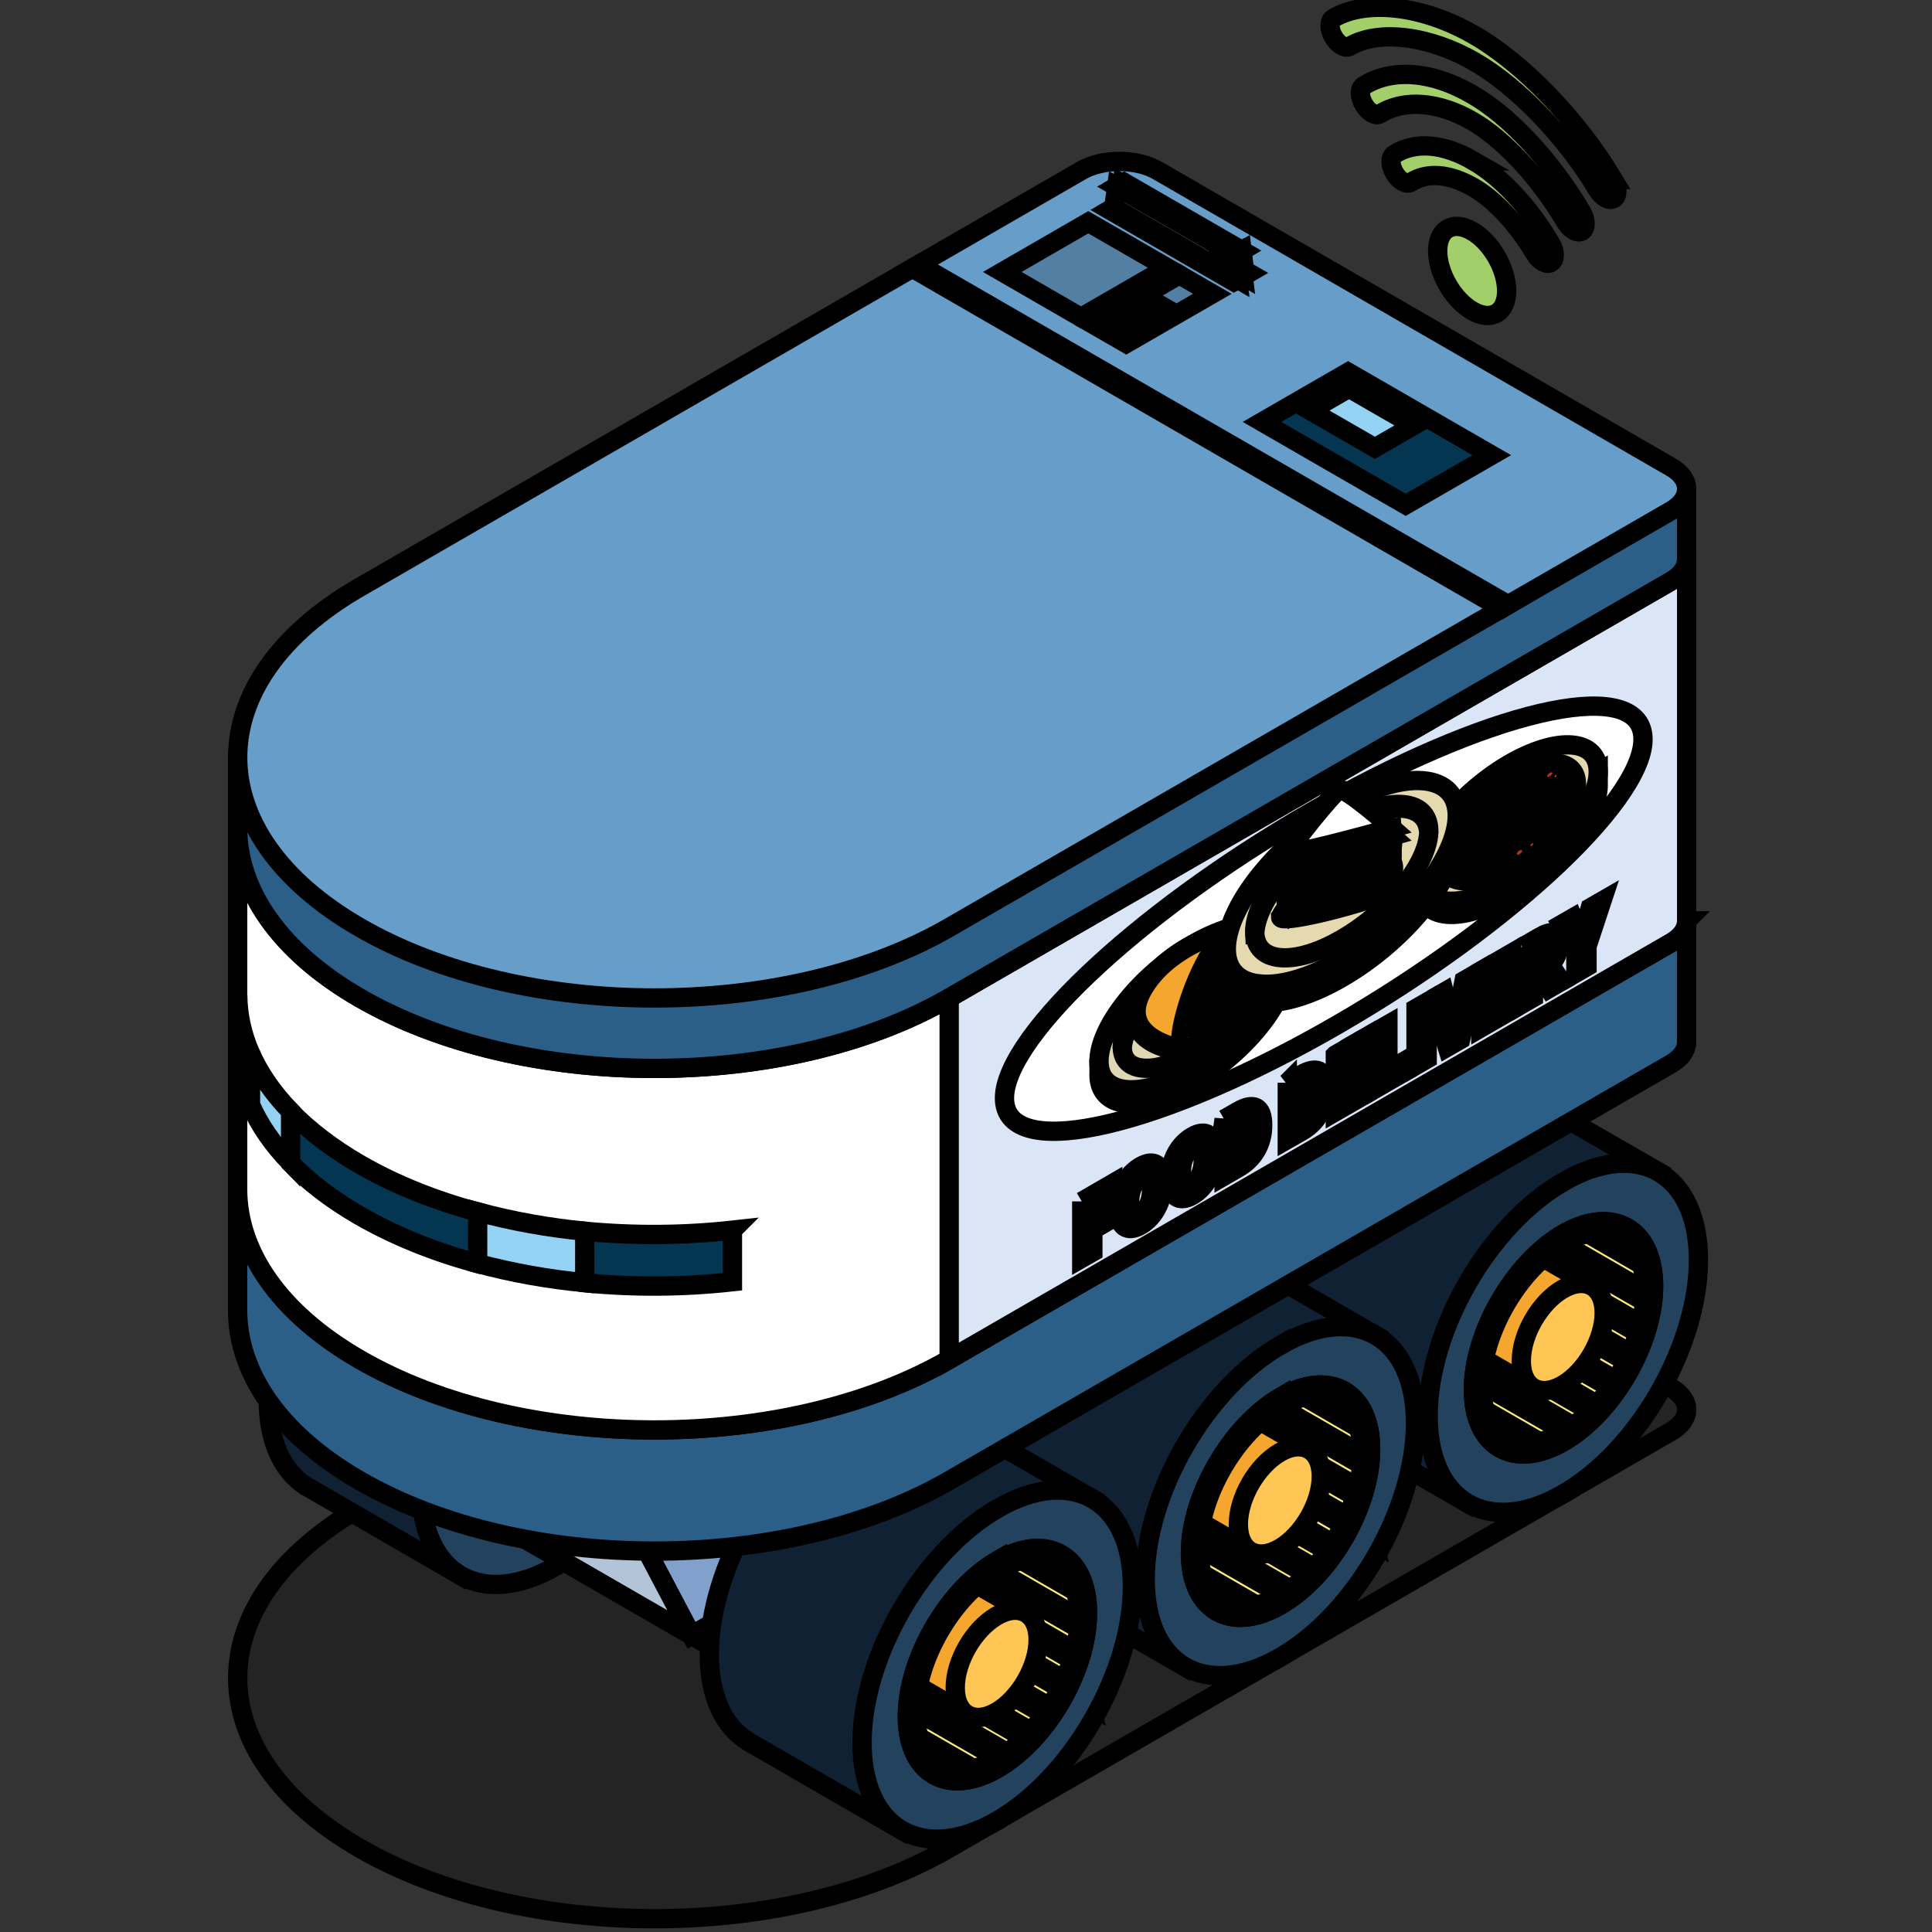 <svg width="100" height="100" xmlns="http://www.w3.org/2000/svg" xml:space="preserve" enable-background="new 0 0 40.125 45.875" version="1.1">

 <rect width="100%" height="100%" fill="#333333" stroke="none"/>

 <g>
  <title>Layer 1</title>
  <g stroke="null" id="svg_1">
   <path stroke="null" id="svg_2" d="m86.492,71.83l-26.592,-15.354c-1.078,-0.623 -2.837,-0.623 -3.914,0l-37.365,21.577c-8.424,4.862 -8.424,12.744 0,17.609c8.426,4.867 22.082,4.867 30.509,0l37.368,-21.574c1.072,-0.62 1.072,-1.634 -0.005,-2.257z" fill="#010101" opacity="0.3"/>
   <g stroke="null" id="svg_3">
    <g stroke="null" id="svg_4">
     <polygon stroke="null" id="svg_5" points="62.423,50.006 63.597,53.545 62.448,57.853 59.491,61.131 56.371,62.671 52.975,61.777 52.16,57.556 54.436,53.399 57.178,49.824 59.89,49.109 " fill="#FDEB7B"/>
     <polygon stroke="null" id="svg_6" points="54.589,47.914 62.954,52.746 62.796,52.1 54.425,47.271 " fill="#F5A62E"/>
     <polygon stroke="null" id="svg_7" points="54.589,49.745 62.954,54.571 62.796,53.923 54.425,49.086 " fill="#F5A62E"/>
     <polygon stroke="null" id="svg_8" points="54.589,51.571 62.954,56.394 62.796,55.751 54.425,50.912 " fill="#F5A62E"/>
     <polygon stroke="null" id="svg_9" points="54.589,53.399 62.954,58.223 62.796,57.574 54.425,52.738 " fill="#F5A62E"/>
     <polygon stroke="null" id="svg_10" points="53.468,54.576 61.841,59.405 61.68,58.756 53.317,53.923 " fill="#F5A62E"/>
     <polygon stroke="null" id="svg_11" points="53.468,56.4 60.807,60.633 60.653,59.985 53.317,55.751 " fill="#F5A62E"/>
     <polygon stroke="null" id="svg_12" points="53.468,58.228 59.634,61.777 59.491,61.131 53.317,57.574 " fill="#F5A62E"/>
     <polygon stroke="null" id="svg_13" points="53.468,60.051 58.092,62.725 57.942,62.073 53.317,59.405 " fill="#F5A62E"/>
     <g stroke="null" id="svg_14">
      <path stroke="null" id="svg_15" d="m44.847,50.879c0,-1.376 0.965,-3.044 2.15,-3.72c0.585,-0.335 1.118,-0.375 1.507,-0.161l0,0l11.082,6.399l-0.176,0.437c0,0 -1.307,-0.061 -1.948,0.728c-0.631,0.789 -0.807,1.33 -1.118,1.992l0,0l0,0.715l0.569,0.6l-0.373,0.781l-11.031,-6.371c-0.018,-0.003 -0.036,-0.015 -0.046,-0.028l0,0l0,0c-0.38,-0.23 -0.615,-0.705 -0.615,-1.371z" fill="#F5A62E"/>
      <path stroke="null" id="svg_16" d="m58.067,53.542c-1.195,0.687 -2.153,2.344 -2.153,3.713c0,1.376 0.958,1.936 2.153,1.246c1.177,-0.682 2.14,-2.349 2.14,-3.723c0,-1.364 -0.963,-1.918 -2.14,-1.236l0,0z" fill="#FFC656"/>
     </g>
     <path stroke="null" id="svg_17" d="m43.185,55.537c0,-4.461 3.138,-9.887 6.986,-12.121c1.923,-1.108 3.654,-1.215 4.91,-0.511l0,0l7.975,4.594l-0.564,1.415c0,0 -4.269,-0.169 -6.34,2.398c-2.063,2.564 -2.656,4.346 -3.664,6.473l0,0l0,2.347l1.867,1.941l-1.205,2.566l-7.847,-4.535c-0.046,-0.031 -0.094,-0.059 -0.146,-0.087l-0.003,-0.008l0,0c-1.213,-0.746 -1.969,-2.298 -1.969,-4.471z" fill="#102134"/>
     <path stroke="null" id="svg_18" d="m58.092,50.68c2.571,-1.478 4.665,-0.281 4.665,2.699c0,2.965 -2.094,6.583 -4.665,8.066c-2.561,1.481 -4.655,0.273 -4.655,-2.689c0,-2.967 2.094,-6.588 4.655,-8.077l0,0zm0,-2.689c-3.863,2.227 -7.002,7.648 -7.002,12.114c0,4.458 3.138,6.271 7.002,4.034c3.863,-2.219 6.989,-7.65 6.989,-12.111c0.003,-4.466 -3.125,-6.279 -6.989,-4.037l0,0z" fill="#23425D"/>
     <path stroke="null" id="svg_19" d="m58.092,50.68c-2.561,1.489 -4.655,5.107 -4.655,8.077c0,2.962 2.094,4.17 4.655,2.689c2.571,-1.484 4.665,-5.102 4.665,-8.066c0.003,-2.98 -2.094,-4.175 -4.665,-2.699zm0,10.268c-2.326,1.343 -4.234,0.25 -4.234,-2.439c0,-2.696 1.907,-5.98 4.234,-7.326c2.331,-1.356 4.231,-0.258 4.231,2.441c0.003,2.689 -1.9,5.975 -4.231,7.323z" fill="#FFC656"/>
    </g>
    <g stroke="null" id="svg_20">
     <polygon stroke="null" id="svg_21" points="47.776,58.465 48.951,61.999 47.804,66.302 44.847,69.588 41.727,71.131 38.326,70.232 37.516,66.011 39.791,61.854 42.531,58.282 45.246,57.569 " fill="#FDEB7B"/>
     <polygon stroke="null" id="svg_22" points="39.942,56.369 48.307,61.203 48.149,60.552 39.781,55.725 " fill="#F5A62E"/>
     <polygon stroke="null" id="svg_23" points="39.942,58.202 48.307,63.026 48.149,62.377 39.781,57.541 " fill="#F5A62E"/>
     <polygon stroke="null" id="svg_24" points="39.942,60.023 48.307,64.852 48.149,64.206 39.781,59.369 " fill="#F5A62E"/>
     <polygon stroke="null" id="svg_25" points="39.942,61.854 48.307,66.677 48.149,66.029 39.781,61.192 " fill="#F5A62E"/>
     <polygon stroke="null" id="svg_26" points="38.821,63.034 47.194,67.865 47.033,67.216 38.67,62.377 " fill="#F5A62E"/>
     <polygon stroke="null" id="svg_27" points="38.821,64.857 46.162,69.09 46.007,68.437 38.67,64.208 " fill="#F5A62E"/>
     <polygon stroke="null" id="svg_28" points="38.821,66.685 44.985,70.232 44.847,69.588 38.67,66.029 " fill="#F5A62E"/>
     <polygon stroke="null" id="svg_29" points="38.821,68.508 43.448,71.179 43.297,70.528 38.67,67.865 " fill="#F5A62E"/>
     <g stroke="null" id="svg_30">
      <path stroke="null" id="svg_31" d="m30.203,59.334c0,-1.376 0.965,-3.044 2.15,-3.72c0.585,-0.335 1.118,-0.375 1.507,-0.161l0,0l11.085,6.402l-0.176,0.437c0,0 -1.31,-0.059 -1.951,0.728c-0.631,0.789 -0.807,1.333 -1.118,1.992l0,0l0,0.712l0.569,0.598l-0.373,0.786l-11.031,-6.376c-0.02,0 -0.036,-0.018 -0.049,-0.026l0,0l0,0c-0.38,-0.23 -0.613,-0.705 -0.613,-1.371z" fill="#F5A62E"/>
      <path stroke="null" id="svg_32" d="m43.415,61.999c-1.192,0.684 -2.147,2.344 -2.147,3.715s0.955,1.93 2.147,1.246c1.182,-0.687 2.142,-2.349 2.142,-3.726c0.003,-1.366 -0.96,-1.918 -2.142,-1.236l0,0z" fill="#FFC656"/>
     </g>
     <path stroke="null" id="svg_33" d="m28.541,63.989c0,-4.458 3.138,-9.882 6.986,-12.119c1.923,-1.106 3.654,-1.215 4.91,-0.511l0,0l7.972,4.594l-0.562,1.415c0,0 -4.272,-0.166 -6.343,2.398c-2.063,2.566 -2.653,4.349 -3.659,6.476l0,0l0,2.344l1.867,1.941l-1.205,2.569l-7.847,-4.543c-0.046,-0.026 -0.092,-0.054 -0.146,-0.079l-0.005,-0.008l0,0c-1.213,-0.751 -1.969,-2.301 -1.969,-4.476z" fill="#102134"/>
     <path stroke="null" id="svg_34" d="m43.448,59.137c2.571,-1.478 4.668,-0.281 4.668,2.704c0,2.959 -2.096,6.578 -4.668,8.059c-2.559,1.486 -4.658,0.273 -4.658,-2.689c0,-2.967 2.099,-6.585 4.658,-8.074l0,0zm0,-2.691c-3.863,2.227 -7.002,7.648 -7.002,12.106c0,4.469 3.138,6.279 7.002,4.04c3.861,-2.219 6.989,-7.65 6.989,-12.109c0,-4.466 -3.128,-6.279 -6.989,-4.037l0,0z" fill="#23425D"/>
     <path stroke="null" id="svg_35" d="m43.448,59.137c-2.559,1.489 -4.658,5.107 -4.658,8.074c0,2.962 2.099,4.175 4.658,2.689c2.571,-1.481 4.668,-5.099 4.668,-8.059c0,-2.988 -2.099,-4.183 -4.668,-2.704zm0,10.262c-2.326,1.346 -4.234,0.253 -4.234,-2.433c0,-2.702 1.907,-5.985 4.234,-7.331c2.329,-1.353 4.234,-0.258 4.234,2.444c-0.003,2.694 -1.905,5.978 -4.234,7.321z" fill="#FFC656"/>
    </g>
    <g stroke="null" id="svg_36">
     <polygon stroke="null" id="svg_37" points="33.124,66.922 34.296,70.462 33.15,74.767 30.195,78.048 27.073,79.585 23.671,78.694 22.862,74.473 25.137,70.313 27.877,66.741 30.589,66.029 " fill="#FDEB7B"/>
     <polygon stroke="null" id="svg_38" points="25.29,64.831 33.653,69.66 33.497,69.014 25.127,64.183 " fill="#F5A62E"/>
     <polygon stroke="null" id="svg_39" points="25.29,66.662 33.653,71.486 33.497,70.839 25.127,66.001 " fill="#F5A62E"/>
     <polygon stroke="null" id="svg_40" points="25.29,68.488 33.653,73.309 33.497,72.668 25.127,67.829 " fill="#F5A62E"/>
     <polygon stroke="null" id="svg_41" points="25.29,70.313 33.653,75.134 33.497,74.486 25.127,69.655 " fill="#F5A62E"/>
     <polygon stroke="null" id="svg_42" points="24.167,71.493 32.542,76.322 32.379,75.673 24.019,70.839 " fill="#F5A62E"/>
     <polygon stroke="null" id="svg_43" points="24.167,73.314 31.508,77.55 31.355,76.901 24.019,72.67 " fill="#F5A62E"/>
     <polygon stroke="null" id="svg_44" points="24.167,75.142 30.333,78.694 30.195,78.048 24.019,74.486 " fill="#F5A62E"/>
     <polygon stroke="null" id="svg_45" points="24.167,76.965 28.791,79.641 28.643,78.985 24.019,76.322 " fill="#F5A62E"/>
     <g stroke="null" id="svg_46">
      <path stroke="null" id="svg_47" d="m15.549,67.793c0,-1.374 0.965,-3.041 2.147,-3.723c0.587,-0.337 1.118,-0.375 1.509,-0.158l0,0l11.085,6.399l-0.174,0.437c0,0 -1.312,-0.056 -1.951,0.725c-0.633,0.792 -0.809,1.335 -1.118,1.994l0,0l0,0.718l0.569,0.598l-0.373,0.784l-11.031,-6.373c-0.02,-0.005 -0.036,-0.02 -0.046,-0.031l0,0l0,0c-0.386,-0.225 -0.618,-0.7 -0.618,-1.369z" fill="#F5A62E"/>
      <path stroke="null" id="svg_48" d="m28.765,70.456c-1.192,0.689 -2.15,2.347 -2.15,3.715c0,1.371 0.958,1.933 2.15,1.246c1.18,-0.684 2.142,-2.349 2.142,-3.726c-0.003,-1.361 -0.963,-1.915 -2.142,-1.236l0,0z" fill="#FFC656"/>
     </g>
     <path stroke="null" id="svg_49" d="m13.886,72.451c0,-4.456 3.138,-9.885 6.986,-12.116c1.92,-1.108 3.654,-1.218 4.91,-0.513l0,0l7.972,4.599l-0.562,1.412c0,0 -4.272,-0.169 -6.34,2.395c-2.063,2.569 -2.656,4.349 -3.659,6.476l0,0l0,2.344l1.864,1.941l-1.205,2.566l-7.847,-4.54c-0.046,-0.026 -0.092,-0.054 -0.146,-0.079l-0.005,-0.008l0,0c-1.213,-0.748 -1.969,-2.301 -1.969,-4.476z" fill="#102134"/>
     <path stroke="null" id="svg_50" d="m28.791,67.597c2.571,-1.478 4.67,-0.281 4.67,2.702c0,2.957 -2.096,6.58 -4.67,8.059c-2.559,1.486 -4.655,0.278 -4.655,-2.689s2.096,-6.583 4.655,-8.072l0,0zm0,-2.691c-3.863,2.229 -6.999,7.648 -6.999,12.103c0,4.469 3.138,6.282 6.999,4.045c3.866,-2.222 6.991,-7.655 6.991,-12.111c0,-4.466 -3.125,-6.276 -6.991,-4.037l0,0z" fill="#23425D"/>
     <path stroke="null" id="svg_51" d="m28.791,67.597c-2.559,1.489 -4.655,5.104 -4.655,8.072s2.096,4.175 4.655,2.689c2.571,-1.478 4.67,-5.102 4.67,-8.059c0,-2.982 -2.096,-4.18 -4.67,-2.702zm0,10.265c-2.326,1.343 -4.234,0.253 -4.234,-2.436c0,-2.699 1.907,-5.985 4.234,-7.331c2.331,-1.351 4.234,-0.255 4.234,2.444c0,2.689 -1.902,5.978 -4.234,7.323z" fill="#FFC656"/>
    </g>
   </g>
   <g stroke="null" id="svg_52">
    <polygon stroke="null" id="svg_53" points="76.63,48.425 76.613,61.052 35.79,84.644 30.688,74.976 " fill="#81A1CC"/>
    <polygon stroke="null" id="svg_54" points="76.63,48.425 30.688,74.976 22.257,70.104 68.189,43.556 " fill="#FFFFFF"/>
    <polygon stroke="null" id="svg_55" points="30.688,74.976 35.79,84.644 27.353,79.774 22.257,70.104 " fill="#B3C4D9"/>
   </g>
   <g stroke="null" id="svg_56">
    <g stroke="null" id="svg_57">
     <polygon stroke="null" id="svg_58" points="85.251,63.192 86.428,66.726 85.279,71.034 82.322,74.317 79.202,75.855 75.801,74.961 74.991,70.74 77.264,66.578 80.004,63.008 82.718,62.293 " fill="#FDEB7B"/>
     <polygon stroke="null" id="svg_59" points="77.419,61.095 85.78,65.929 85.624,65.281 77.253,60.452 " fill="#F5A62E"/>
     <polygon stroke="null" id="svg_60" points="77.419,62.929 85.78,67.755 85.624,67.106 77.253,62.265 " fill="#F5A62E"/>
     <polygon stroke="null" id="svg_61" points="77.419,64.755 85.78,69.581 85.624,68.932 77.253,64.098 " fill="#F5A62E"/>
     <polygon stroke="null" id="svg_62" points="77.419,66.578 85.78,71.404 85.624,70.753 77.253,65.921 " fill="#F5A62E"/>
     <polygon stroke="null" id="svg_63" points="76.293,67.76 84.669,72.586 84.508,71.943 76.148,67.106 " fill="#F5A62E"/>
     <polygon stroke="null" id="svg_64" points="76.293,69.581 83.635,73.814 83.481,73.168 76.148,68.935 " fill="#F5A62E"/>
     <polygon stroke="null" id="svg_65" points="76.293,71.409 82.46,74.961 82.322,74.317 76.148,70.755 " fill="#F5A62E"/>
     <polygon stroke="null" id="svg_66" points="76.293,73.23 80.92,75.908 80.77,75.254 76.148,72.586 " fill="#F5A62E"/>
     <g stroke="null" id="svg_67">
      <path stroke="null" id="svg_68" d="m67.675,64.057c0,-1.376 0.968,-3.041 2.15,-3.715c0.585,-0.34 1.118,-0.38 1.509,-0.161l0,0l11.085,6.394l-0.174,0.444c0,0 -1.31,-0.064 -1.951,0.725c-0.633,0.786 -0.807,1.33 -1.118,1.992l0,0l0,0.712l0.569,0.598l-0.373,0.784l-11.031,-6.371c-0.018,-0.003 -0.036,-0.02 -0.049,-0.028l0,0l0,0c-0.383,-0.23 -0.618,-0.705 -0.618,-1.374z" fill="#F5A62E"/>
      <path stroke="null" id="svg_69" d="m80.89,66.721c-1.192,0.689 -2.147,2.344 -2.147,3.718c0,1.371 0.955,1.93 2.147,1.246c1.182,-0.682 2.142,-2.352 2.142,-3.723c0,-1.366 -0.96,-1.918 -2.142,-1.241l0,0z" fill="#FFC656"/>
     </g>
     <path stroke="null" id="svg_70" d="m66.016,68.718c0,-4.458 3.138,-9.885 6.986,-12.119c1.92,-1.108 3.654,-1.215 4.91,-0.511l0,0l7.972,4.591l-0.562,1.417c0,0 -4.275,-0.166 -6.34,2.395c-2.066,2.569 -2.656,4.349 -3.664,6.478l0,0l0,2.344l1.867,1.941l-1.205,2.564l-7.844,-4.535c-0.046,-0.028 -0.089,-0.054 -0.146,-0.082l-0.005,-0.01l0,0c-1.213,-0.748 -1.969,-2.301 -1.969,-4.474z" fill="#102134"/>
     <path stroke="null" id="svg_71" d="m80.92,63.863c2.574,-1.476 4.67,-0.278 4.67,2.699c0,2.962 -2.096,6.578 -4.67,8.064c-2.559,1.481 -4.658,0.273 -4.658,-2.691s2.099,-6.585 4.658,-8.072l0,0zm0,-2.691c-3.863,2.229 -6.999,7.65 -6.999,12.111s3.138,6.276 6.999,4.037c3.866,-2.219 6.991,-7.65 6.991,-12.109c0,-4.469 -3.125,-6.284 -6.991,-4.04l0,0z" fill="#23425D"/>
     <path stroke="null" id="svg_72" d="m80.92,63.863c-2.559,1.486 -4.658,5.107 -4.658,8.072s2.099,4.172 4.658,2.691c2.574,-1.486 4.67,-5.102 4.67,-8.064c0,-2.977 -2.096,-4.175 -4.67,-2.699zm0,10.265c-2.324,1.341 -4.231,0.25 -4.231,-2.439c0,-2.694 1.907,-5.98 4.231,-7.326c2.329,-1.353 4.234,-0.26 4.234,2.439c0,2.691 -1.905,5.978 -4.234,7.326z" fill="#FFC656"/>
    </g>
    <g stroke="null" id="svg_73">
     <polygon stroke="null" id="svg_74" points="70.604,71.644 71.781,75.186 70.635,79.488 67.675,82.772 64.555,84.309 61.156,83.415 60.344,79.194 62.619,75.035 65.362,71.465 68.074,70.75 " fill="#FDEB7B"/>
     <polygon stroke="null" id="svg_75" points="62.773,69.553 71.135,74.381 70.98,73.733 62.609,68.907 " fill="#F5A62E"/>
     <polygon stroke="null" id="svg_76" points="62.773,71.386 71.135,76.207 70.98,75.556 62.609,70.725 " fill="#F5A62E"/>
     <polygon stroke="null" id="svg_77" points="62.773,73.209 71.135,78.033 70.98,77.389 62.609,72.555 " fill="#F5A62E"/>
     <polygon stroke="null" id="svg_78" points="62.773,75.035 71.135,79.858 70.98,79.21 62.609,74.376 " fill="#F5A62E"/>
     <polygon stroke="null" id="svg_79" points="61.647,76.212 70.022,81.046 69.861,80.397 61.501,75.556 " fill="#F5A62E"/>
     <polygon stroke="null" id="svg_80" points="61.647,78.038 68.993,82.269 68.835,81.62 61.501,77.389 " fill="#F5A62E"/>
     <polygon stroke="null" id="svg_81" points="61.647,79.863 67.816,83.415 67.675,82.772 61.501,79.21 " fill="#F5A62E"/>
     <polygon stroke="null" id="svg_82" points="61.647,81.689 66.274,84.365 66.125,83.714 61.501,81.046 " fill="#F5A62E"/>
     <g stroke="null" id="svg_83">
      <path stroke="null" id="svg_84" d="m53.034,72.517c0,-1.376 0.963,-3.046 2.15,-3.726c0.585,-0.335 1.118,-0.373 1.507,-0.156l0,0l11.085,6.399l-0.176,0.434c0,0 -1.31,-0.054 -1.951,0.728c-0.628,0.789 -0.804,1.333 -1.118,1.994l0,0l0,0.712l0.569,0.6l-0.373,0.786l-11.031,-6.373c-0.02,-0.005 -0.036,-0.02 -0.051,-0.031l0,0l0,0c-0.38,-0.227 -0.61,-0.702 -0.61,-1.369z" fill="#F5A62E"/>
      <path stroke="null" id="svg_85" d="m66.245,75.178c-1.192,0.692 -2.147,2.347 -2.147,3.718s0.955,1.933 2.147,1.246c1.182,-0.689 2.145,-2.349 2.145,-3.726c0,-1.364 -0.963,-1.92 -2.145,-1.238l0,0z" fill="#FFC656"/>
     </g>
     <path stroke="null" id="svg_86" d="m51.369,77.17c0,-4.456 3.136,-9.882 6.986,-12.116c1.92,-1.108 3.657,-1.215 4.913,-0.513l0,0l7.975,4.599l-0.567,1.415c0,0 -4.272,-0.169 -6.34,2.395c-2.063,2.569 -2.653,4.349 -3.662,6.478l0,0l0,2.344l1.867,1.946l-1.205,2.561l-7.847,-4.535c-0.049,-0.031 -0.092,-0.054 -0.146,-0.084l-0.008,-0.005l0,0c-1.213,-0.756 -1.966,-2.306 -1.966,-4.484z" fill="#102134"/>
     <path stroke="null" id="svg_87" d="m66.274,72.318c2.574,-1.476 4.67,-0.278 4.67,2.702c0,2.965 -2.096,6.583 -4.67,8.061c-2.559,1.484 -4.658,0.276 -4.658,-2.689c0,-2.967 2.102,-6.583 4.658,-8.074l0,0zm0,-2.689c-3.866,2.227 -6.999,7.648 -6.999,12.109c0,4.463 3.136,6.274 6.999,4.037c3.866,-2.219 6.991,-7.65 6.991,-12.111c0.003,-4.466 -3.125,-6.282 -6.991,-4.034l0,0z" fill="#23425D"/>
     <path stroke="null" id="svg_88" d="m66.274,72.318c-2.559,1.491 -4.658,5.107 -4.658,8.074c0,2.965 2.099,4.172 4.658,2.689c2.574,-1.478 4.67,-5.097 4.67,-8.061c0.003,-2.982 -2.096,-4.177 -4.67,-2.702zm0,10.265c-2.324,1.346 -4.231,0.248 -4.231,-2.439c0,-2.696 1.907,-5.983 4.231,-7.328c2.329,-1.351 4.234,-0.255 4.234,2.441c0.003,2.694 -1.902,5.983 -4.234,7.326z" fill="#FFC656"/>
    </g>
    <g stroke="null" id="svg_89">
     <polygon stroke="null" id="svg_90" points="55.952,80.104 57.124,83.64 55.975,87.945 53.024,91.229 49.898,92.771 46.502,91.878 45.692,87.657 47.968,83.497 50.708,79.925 53.417,79.207 " fill="#FDEB7B"/>
     <polygon stroke="null" id="svg_91" points="48.118,78.012 56.481,82.843 56.325,82.192 47.955,77.364 " fill="#F5A62E"/>
     <polygon stroke="null" id="svg_92" points="48.118,79.846 56.481,84.667 56.325,84.018 47.955,79.179 " fill="#F5A62E"/>
     <polygon stroke="null" id="svg_93" points="48.118,81.666 56.481,86.495 56.325,85.846 47.955,81.013 " fill="#F5A62E"/>
     <polygon stroke="null" id="svg_94" points="48.118,83.497 56.481,88.318 56.325,87.669 47.955,82.836 " fill="#F5A62E"/>
     <polygon stroke="null" id="svg_95" points="46.997,84.677 55.368,89.505 55.209,88.857 46.847,84.018 " fill="#F5A62E"/>
     <polygon stroke="null" id="svg_96" points="46.997,86.497 54.336,90.731 54.185,90.085 46.847,85.851 " fill="#F5A62E"/>
     <polygon stroke="null" id="svg_97" points="46.997,88.326 53.161,91.878 53.024,91.229 46.847,87.669 " fill="#F5A62E"/>
     <polygon stroke="null" id="svg_98" points="46.997,90.146 51.622,92.825 51.474,92.169 46.847,89.505 " fill="#F5A62E"/>
     <g stroke="null" id="svg_99">
      <path stroke="null" id="svg_100" d="m38.377,80.974c0,-1.376 0.968,-3.044 2.15,-3.72c0.585,-0.335 1.121,-0.375 1.507,-0.161l0,0l11.085,6.402l-0.174,0.439c0,0 -1.31,-0.056 -1.951,0.728c-0.633,0.789 -0.809,1.33 -1.118,1.992l0,0l0,0.715l0.569,0.595l-0.375,0.786l-11.028,-6.371c-0.02,-0.005 -0.036,-0.02 -0.046,-0.031l0,0l0,0c-0.386,-0.23 -0.618,-0.707 -0.618,-1.374z" fill="#F5A62E"/>
      <path stroke="null" id="svg_101" d="m51.591,83.638c-1.19,0.689 -2.147,2.344 -2.147,3.713c0,1.379 0.958,1.936 2.147,1.251c1.182,-0.684 2.142,-2.352 2.142,-3.726c0,-1.361 -0.96,-1.92 -2.142,-1.238l0,0z" fill="#FFC656"/>
     </g>
     <path stroke="null" id="svg_102" d="m36.714,85.634c0,-4.461 3.138,-9.89 6.989,-12.121c1.92,-1.108 3.651,-1.215 4.91,-0.511l0,0l7.972,4.596l-0.564,1.417c0,0 -4.272,-0.169 -6.338,2.393c-2.063,2.569 -2.656,4.349 -3.662,6.481l0,0l0,2.342l1.867,1.943l-1.203,2.564l-7.847,-4.532c-0.046,-0.033 -0.094,-0.056 -0.146,-0.087l-0.005,-0.005l0,0c-1.215,-0.756 -1.974,-2.308 -1.974,-4.479z" fill="#102134"/>
     <path stroke="null" id="svg_103" d="m51.622,80.78c2.574,-1.481 4.668,-0.281 4.668,2.699c0,2.959 -2.094,6.578 -4.668,8.061c-2.559,1.481 -4.658,0.273 -4.658,-2.689c0,-2.967 2.099,-6.585 4.658,-8.072l0,0zm0,-2.691c-3.863,2.227 -7.002,7.65 -7.002,12.111c0,4.463 3.138,6.274 7.002,4.037c3.861,-2.222 6.991,-7.653 6.991,-12.109c0,-4.469 -3.131,-6.284 -6.991,-4.04l0,0z" fill="#23425D"/>
     <path stroke="null" id="svg_104" d="m51.622,80.78c-2.559,1.486 -4.658,5.104 -4.658,8.072c0,2.962 2.099,4.17 4.658,2.689c2.574,-1.484 4.668,-5.102 4.668,-8.061c0,-2.98 -2.094,-4.18 -4.668,-2.699zm0,10.26c-2.329,1.346 -4.234,0.255 -4.234,-2.433c0,-2.699 1.907,-5.98 4.234,-7.328c2.329,-1.351 4.234,-0.255 4.234,2.441c0,2.691 -1.905,5.978 -4.234,7.321z" fill="#FFC656"/>
    </g>
   </g>
   <g stroke="null" id="svg_105">
    <path stroke="null" id="svg_106" d="m87.301,47.659l-75.001,13.96c0,0 0,6.215 0,6.225l0,0.018l0,0c0.015,3.174 2.119,6.348 6.317,8.776c8.426,4.862 22.082,4.862 30.509,0l37.368,-21.574c0.536,-0.312 0.804,-0.718 0.804,-1.129l0,0l0,-6.276l0.003,0z" fill="#2B5F88"/>
    <path stroke="null" id="svg_107" d="m86.492,46.53l-26.592,-15.354c-1.078,-0.623 -2.837,-0.618 -3.914,0.003l-37.365,21.572c-8.424,4.862 -8.424,12.75 0,17.611c8.426,4.867 22.082,4.867 30.509,0l37.368,-21.572c1.072,-0.62 1.072,-1.639 -0.005,-2.26z" fill="#B5CAE9"/>
   </g>
   <g stroke="null" id="svg_108">
    <path stroke="null" id="svg_109" d="m87.301,28.947l-75.001,13.962l0,18.635c0,0.01 0,0.02 0,0.026l0,0.02l0,0c0.015,3.177 2.119,6.351 6.317,8.774c8.426,4.867 22.082,4.867 30.509,0l37.368,-21.572c0.536,-0.309 0.804,-0.72 0.804,-1.131l0,0l0,-18.714l0.003,0z" fill="#FFFFFF"/>
    <path stroke="null" id="svg_110" d="m49.129,36.051l0,34.311l37.368,-21.572c0.536,-0.309 0.804,-0.72 0.804,-1.131l0,-18.712l-38.172,7.104z" fill="#DAE5F5"/>
    <g stroke="null" id="svg_111">
     <path stroke="null" id="svg_112" d="m52.007,57.086c0.388,3.031 8.095,1.221 17.21,-4.04c9.121,-5.265 16.199,-11.994 15.809,-15.027c-0.386,-3.031 -8.095,-1.223 -17.21,4.042c-9.121,5.265 -16.197,11.994 -15.809,15.025z" fill="#FFFFFF"/>
     <g stroke="null" id="svg_113">
      <path stroke="null" id="svg_114" d="m74.889,47.322c1.793,0.156 4.698,-1.519 6.488,-3.748c1.795,-2.232 1.795,-4.17 0,-4.331c-1.79,-0.161 -4.696,1.519 -6.488,3.748s-1.795,4.167 0,4.331z" fill="#010101" opacity="0.3"/>
      <g stroke="null" id="svg_115">
       <path stroke="null" id="svg_116" d="m73.541,45.231l9.182,-5.268l0,0.248l0,0c0,0.786 -0.447,1.826 -1.346,2.942c-1.79,2.227 -4.696,3.907 -6.488,3.746c-0.899,-0.079 -1.346,-0.603 -1.346,-1.387l0,0l0,-0.281l-0.003,0z" fill="#BDB598"/>
       <path stroke="null" id="svg_117" d="m74.889,46.638c1.793,0.161 4.698,-1.522 6.488,-3.748c1.795,-2.229 1.795,-4.17 0,-4.328c-1.79,-0.161 -4.696,1.519 -6.488,3.748c-1.795,2.229 -1.795,4.167 0,4.328z" fill="#E5D9B0"/>
       <path stroke="null" id="svg_118" d="m74.68,44.618c0.026,-0.577 0.363,-1.333 1.011,-2.14c1.348,-1.68 3.539,-2.944 4.89,-2.822c0.646,0.056 0.986,0.426 1.011,0.973c0.028,-0.628 -0.309,-1.06 -1.011,-1.118c-1.351,-0.12 -3.542,1.141 -4.89,2.822c-0.707,0.873 -1.042,1.69 -1.011,2.285z" fill="#BDAF83"/>
       <path stroke="null" id="svg_119" d="m74.68,44.618c0.028,0.549 0.363,0.912 1.011,0.97c1.348,0.12 3.539,-1.141 4.89,-2.824c0.646,-0.799 0.986,-1.555 1.011,-2.137c-0.028,-0.546 -0.368,-0.914 -1.011,-0.973c-1.351,-0.123 -3.542,1.141 -4.89,2.822c-0.651,0.809 -0.988,1.565 -1.011,2.142z" fill="#E5D9B0"/>
      </g>
      <g stroke="null" id="svg_120">
       <path stroke="null" id="svg_121" d="m75.2,44.271c0.005,-0.12 0.23,-0.296 0.23,-0.296s0.031,0.038 0.079,0.087c0.061,-0.043 0.133,-0.079 0.214,-0.11c0.25,-0.112 -0.043,-0.192 -0.023,-0.457c0.005,-0.051 0.02,-0.102 0.036,-0.156c-0.038,-0.049 -0.074,-0.1 -0.115,-0.151c0.005,-0.151 0.281,-0.36 0.281,-0.36s0.036,0.049 0.105,0.115c0.071,-0.066 0.151,-0.12 0.22,-0.153c0.217,-0.107 0.11,0.056 0.25,-0.363c0.013,-0.033 0.056,-0.161 0.125,-0.294c-0.02,-0.028 -0.043,-0.051 -0.059,-0.079c0.003,-0.156 0.291,-0.378 0.291,-0.378s0.026,0.028 0.066,0.074c0.054,-0.036 0.112,-0.056 0.169,-0.054c0.151,0.01 0.181,-0.079 0.304,-0.419c0.031,-0.079 0.074,-0.176 0.133,-0.268c-0.036,-0.046 -0.064,-0.087 -0.097,-0.13c0.003,-0.166 0.306,-0.398 0.306,-0.398s0.038,0.049 0.11,0.117c0.138,-0.125 0.278,-0.204 0.398,-0.169c0.23,0.026 0.345,0.426 0.993,0.485c0.651,0.051 1.532,-0.291 1.698,-0.283c0.135,0.003 0.214,0.049 0.214,0.107l0,0c0.005,0.028 0.005,0.061 0.005,0.097c0.179,-0.059 0.291,-0.082 0.296,-0.036c0.074,0.212 -0.253,0.357 -0.253,0.357s-0.059,0.031 -0.161,0.079c-0.092,0.161 -0.24,0.319 -0.444,0.439c-0.059,0.031 -0.14,0.151 -0.248,0.276c0.033,0 0.051,0.008 0.051,0.026c0.071,0.202 -0.237,0.337 -0.237,0.337s-0.171,0.092 -0.447,0.199c-0.094,0.194 -0.22,0.212 -0.345,0.363c-0.051,0.087 -0.112,0.163 -0.181,0.227c0.064,-0.015 0.107,-0.013 0.107,0.015c0.066,0.189 -0.23,0.322 -0.23,0.322s-0.176,0.094 -0.457,0.202c-0.077,0.13 -0.214,0.286 -0.447,0.406c-0.038,0.026 -0.028,0.077 -0.079,0.169c0.082,-0.023 0.135,-0.028 0.138,0c0.056,0.158 -0.184,0.266 -0.184,0.266s-0.143,0.074 -0.365,0.161c-0.22,0.189 -0.266,0.22 -0.266,0.22l-0.005,0c-0.033,0.023 -0.084,0.051 -0.161,0.084c-1.233,0.523 -1.943,-0.087 -1.905,-0.449c0,-0.026 0.005,-0.049 0.005,-0.069c-0.038,-0.054 -0.079,-0.105 -0.117,-0.158z" fill="#0F0F0F" opacity="0.3"/>
       <path stroke="null" id="svg_122" d="m81.204,40.346c0.051,0.291 -0.14,0.689 -0.554,0.935c-0.138,0.079 -0.378,0.592 -0.827,0.692c-0.094,0.345 -0.253,0.324 -0.398,0.513c-0.197,0.347 -0.666,0.536 -0.666,0.536s-0.069,0.398 -0.544,0.631c-0.059,0.049 0.02,0.158 -0.335,0.467c-0.357,0.306 -0.424,0.347 -0.424,0.347l-0.171,-0.005l0.082,-0.756l0.917,-1.522l1.32,-1.075l0.963,-0.475c0,0 0.618,-0.38 0.638,-0.289z" fill="#603A17"/>
       <path stroke="null" id="svg_123" d="m77.483,40.486c1.136,1.683 3.774,0.273 3.774,0.273s0.324,-0.146 0.25,-0.357c-0.018,-0.158 -1.274,0.511 -2.107,0.465c-1.042,-0.056 -1.609,-0.781 -1.609,-0.781s-0.309,0.235 -0.309,0.401z" fill="#E1D5AD"/>
       <path stroke="null" id="svg_124" d="m76.615,41.661c1.083,1.604 3.595,0.268 3.595,0.268s0.314,-0.143 0.24,-0.345c-0.015,-0.151 -1.215,0.485 -2.01,0.439c-0.993,-0.051 -1.532,-0.743 -1.532,-0.743s-0.291,0.225 -0.294,0.38z" fill="#E1D5AD"/>
       <path stroke="null" id="svg_125" d="m75.698,42.797c1.032,1.532 3.427,0.255 3.427,0.255s0.294,-0.138 0.225,-0.324c-0.013,-0.148 -1.159,0.46 -1.913,0.419c-0.945,-0.051 -1.461,-0.707 -1.461,-0.707s-0.276,0.209 -0.278,0.357z" fill="#E1D5AD"/>
       <path stroke="null" id="svg_126" d="m75.28,43.885c0.845,1.254 2.809,0.207 2.809,0.207s0.245,-0.112 0.189,-0.268c-0.013,-0.117 -0.952,0.38 -1.573,0.345c-0.776,-0.041 -1.198,-0.58 -1.198,-0.58s-0.227,0.174 -0.227,0.296z" fill="#E1D5AD"/>
       <path stroke="null" id="svg_127" d="m80.987,40.234c0.25,0.01 0.319,0.153 0.02,0.273c-0.23,0.089 -0.365,0.245 -0.378,0.523c-0.01,0.14 -0.084,0.386 -0.582,0.626c-0.544,0.192 -0.47,0.217 -0.603,0.585c-0.138,0.368 -0.324,0.513 -0.651,0.613c-0.664,0.169 -0.506,0.48 -0.511,0.526c-0.041,0.289 -0.429,0.539 -0.534,0.575c-0.324,0.14 -0.291,0.393 -0.291,0.393s0.207,0.046 -0.161,0.204c-1.233,0.526 -1.941,-0.089 -1.905,-0.449c0.036,-0.365 0.181,-0.444 0.414,-0.541c0.248,-0.112 -0.049,-0.189 -0.026,-0.455c0.026,-0.322 0.312,-0.603 0.526,-0.707c0.212,-0.105 0.11,0.061 0.25,-0.365c0.033,-0.082 0.26,-0.748 0.592,-0.728c0.148,0.005 0.176,-0.082 0.301,-0.424c0.125,-0.335 0.549,-0.929 0.853,-0.85c0.227,0.028 0.342,0.429 0.991,0.485c0.649,0.056 1.53,-0.289 1.693,-0.283z" fill="#603A17"/>
       <path stroke="null" id="svg_128" d="m80.823,40.553c-0.457,0.475 -0.087,0.569 -0.087,0.569s-0.171,-0.135 0.087,-0.569z" fill="#3C2517"/>
       <path stroke="null" id="svg_129" d="m79.669,41.74c-0.455,0.475 -0.181,0.6 -0.181,0.6s-0.074,-0.169 0.181,-0.6z" fill="#3C2517"/>
       <path stroke="null" id="svg_130" d="m78.487,42.887c-0.439,0.368 -0.197,0.559 -0.197,0.559s-0.066,-0.209 0.197,-0.559z" fill="#3C2517"/>
       <path stroke="null" id="svg_131" d="m77.657,43.951c-0.442,0.368 -0.179,0.442 -0.179,0.442s-0.079,-0.153 0.179,-0.442z" fill="#3C2517"/>
       <path stroke="null" id="svg_132" d="m80.685,40.377c-0.779,0.61 -0.539,0.886 -0.771,1.001c-0.975,0.457 -1.075,1.021 -1.187,1.152c-0.11,0.135 -0.789,0.148 -1.098,0.523c-0.306,0.373 0.054,0.756 -0.102,0.832c-0.485,0.22 -0.35,0.437 -0.521,0.539c-0.166,0.107 -0.169,0.148 -0.37,0.232c-0.197,0.089 -0.23,0.026 -0.383,0c-0.153,-0.028 -0.355,-0.105 -0.416,-0.184c-0.059,-0.084 -0.314,-0.204 -0.192,-0.38c0.13,-0.181 0.123,-0.386 0.314,-0.531c0.192,-0.14 0.107,-0.539 0.266,-0.758c0.202,-0.273 0.388,-0.202 0.477,-0.37c0.089,-0.166 0.043,-0.406 0.304,-0.743c0.47,-0.49 0.575,-0.296 0.651,-0.439c0.071,-0.133 0.12,-0.5 0.363,-0.771c0.245,-0.266 0.312,-0.332 0.467,-0.26c0.153,0.066 0.319,0.375 0.845,0.373c0.832,-0.005 1.468,-0.301 1.353,-0.214z" fill="#EB5D44" opacity="0.4"/>
       <path stroke="null" id="svg_133" d="m77.34,44.493c0.043,-0.077 -0.508,0.128 -1.116,0c-0.623,-0.13 -0.758,-0.462 -0.807,-0.398c0.335,1.001 1.821,0.477 1.923,0.398z" fill="#0F0F0F" opacity="0.2"/>
       <path stroke="null" id="svg_134" d="m78.055,43.668c0.041,-0.077 -0.536,0.146 -1.144,0.018c-0.626,-0.133 -0.901,-0.306 -0.95,-0.245c0.608,0.743 1.989,0.306 2.094,0.227z" fill="#0F0F0F" opacity="0.2"/>
       <path stroke="null" id="svg_135" d="m79.332,42.345c0.036,-0.079 -1.021,0.151 -1.632,0.023c-0.623,-0.13 -1.055,-0.291 -1.108,-0.227c0.669,0.886 2.635,0.286 2.74,0.204z" fill="#0F0F0F" opacity="0.2"/>
       <path stroke="null" id="svg_136" d="m80.381,41.273c0.041,-0.079 -0.582,0.031 -1.586,-0.115c-1.006,-0.148 -1.261,-0.166 -1.312,-0.107c0.873,0.672 2.793,0.296 2.898,0.222z" fill="#0F0F0F" opacity="0.2"/>
       <path stroke="null" id="svg_137" d="m80.047,41.462c0,0 -1.593,0.174 -2.635,-0.207c0.761,0.735 2.635,0.207 2.635,0.207z" fill="#FFFFFF" opacity="0.3"/>
       <path stroke="null" id="svg_138" d="m80.721,40.359c0,0 -1.588,0.753 -2.382,-0.245c0.725,1.33 2.382,0.245 2.382,0.245z" fill="#FFFFFF" opacity="0.3"/>
       <path stroke="null" id="svg_139" d="m78.814,42.603c0,0 -1.254,0.317 -2.306,-0.176c0.756,0.733 2.306,0.176 2.306,0.176z" fill="#FFFFFF" opacity="0.3"/>
       <path stroke="null" id="svg_140" d="m77.593,43.949c0,0 -0.728,0.143 -1.78,-0.345c0.763,0.733 1.78,0.345 1.78,0.345z" fill="#FFFFFF" opacity="0.3"/>
       <path stroke="null" id="svg_141" d="m78.553,44.24c0.059,0.005 0.151,-0.049 0.207,-0.117s0.056,-0.13 0,-0.138c-0.056,-0.003 -0.148,0.049 -0.204,0.117c-0.056,0.074 -0.056,0.133 -0.003,0.138z" fill="#D93C27" opacity="0.85"/>
       <path stroke="null" id="svg_142" d="m79.227,43.791c0.031,0.003 0.084,-0.028 0.117,-0.069c0.033,-0.038 0.033,-0.077 0,-0.079c-0.033,0 -0.087,0.028 -0.117,0.069c-0.033,0.043 -0.036,0.077 0,0.079z" fill="#D93C27" opacity="0.85"/>
       <path stroke="null" id="svg_143" d="m80.461,40.239c0.033,0.003 0.087,-0.026 0.12,-0.066c0.031,-0.041 0.031,-0.077 0,-0.079c-0.033,-0.003 -0.087,0.026 -0.12,0.069c-0.036,0.038 -0.036,0.071 0,0.077z" fill="#D93C27" opacity="0.85"/>
       <path stroke="null" id="svg_144" d="m80.118,40.213c0.054,0.005 0.14,-0.043 0.192,-0.107c0.054,-0.066 0.054,-0.123 0,-0.128c-0.054,-0.003 -0.135,0.046 -0.192,0.107c-0.049,0.066 -0.049,0.125 0,0.128z" fill="#D93C27" opacity="0.85"/>
       <path stroke="null" id="svg_145" d="m74.994,44.664c0.054,0.005 0.146,-0.046 0.199,-0.115c0.056,-0.066 0.056,-0.128 0,-0.13c-0.054,-0.005 -0.146,0.041 -0.199,0.115c-0.059,0.066 -0.059,0.128 0,0.13z" fill="#D93C27" opacity="0.85"/>
      </g>
     </g>
     <g stroke="null" id="svg_146">
      <g stroke="null" id="svg_147">
       <path stroke="null" id="svg_148" d="m58.309,57.109c1.9,0.171 4.982,-1.611 6.882,-3.976c1.9,-2.362 1.9,-4.415 0,-4.583c-1.9,-0.169 -4.982,1.609 -6.882,3.973s-1.9,4.412 0,4.586z" fill="#010101" opacity="0.3"/>
       <path stroke="null" id="svg_149" d="m56.884,54.908l9.736,-5.584l0,0.266l0,0c0,0.83 -0.477,1.933 -1.427,3.118c-1.9,2.362 -4.982,4.142 -6.882,3.973c-0.947,-0.082 -1.427,-0.641 -1.427,-1.471l0,0l0,-0.301z" fill="#BDB598"/>
       <path stroke="null" id="svg_150" d="m58.309,56.397c1.9,0.169 4.982,-1.609 6.882,-3.973s1.9,-4.418 0,-4.589c-1.9,-0.169 -4.982,1.609 -6.882,3.973s-1.9,4.42 0,4.589z" fill="#E0D7B5"/>
       <path stroke="null" id="svg_151" d="m58.09,54.26c0.028,-0.615 0.383,-1.412 1.072,-2.267c1.433,-1.78 3.751,-3.118 5.181,-2.993c0.684,0.064 1.044,0.449 1.072,1.029c0.031,-0.669 -0.329,-1.124 -1.072,-1.187c-1.433,-0.13 -3.751,1.21 -5.181,2.99c-0.748,0.929 -1.103,1.793 -1.072,2.428z" fill="#BDB598"/>
       <path stroke="null" id="svg_152" d="m58.09,54.26c0.028,0.582 0.38,0.968 1.072,1.026c1.433,0.128 3.748,-1.213 5.181,-2.993c0.684,-0.85 1.042,-1.65 1.072,-2.265c-0.028,-0.582 -0.388,-0.965 -1.072,-1.029c-1.433,-0.125 -3.751,1.213 -5.181,2.993c-0.687,0.855 -1.044,1.652 -1.072,2.267z" fill="#E0D7B5"/>
      </g>
      <g stroke="null" id="svg_153">
       <path stroke="null" id="svg_154" d="m64.859,50.177c-0.214,-0.112 -4.41,-0.932 -5.781,1.575c-1.259,2.354 2.114,2.661 2.219,2.732c0.82,0.089 3.82,-4.147 3.562,-4.308z" fill="#0F0F0F" opacity="0.3"/>
       <path stroke="null" id="svg_155" d="m64.113,48.001c0,0 -3.664,0.743 -5.035,3.355c-1.259,2.446 2.219,2.967 2.219,2.967l2.816,-6.322z" fill="#F5A62E"/>
       <path stroke="null" id="svg_156" d="m61.118,53.859c0,1.072 0.866,0.143 1.936,-1.187c1.072,-1.33 1.941,-2.561 1.941,-3.634c-0.003,-1.07 -0.868,-1.586 -1.941,-0.253c-1.07,1.33 -1.936,4.001 -1.936,5.074z" fill="#FDEB7B"/>
       <path stroke="null" id="svg_157" d="m61.343,53.494c0,0.947 0.769,0.128 1.711,-1.049c0.945,-1.169 1.711,-2.255 1.711,-3.2c0,-0.947 -0.766,-1.397 -1.711,-0.222c-0.942,1.172 -1.711,3.529 -1.711,4.471z" fill="#572C27"/>
       <path stroke="null" id="svg_158" d="m62.908,49.436c0,0.056 0.036,0.061 0.077,0.005c0.043,-0.051 0.074,-0.14 0.074,-0.197c0,-0.054 -0.033,-0.061 -0.074,-0.005c-0.041,0.051 -0.077,0.143 -0.077,0.197z" fill="#A15F58"/>
       <path stroke="null" id="svg_159" d="m63.421,48.839c0,0.056 0.036,0.059 0.079,0.005c0.041,-0.054 0.074,-0.14 0.074,-0.199s-0.036,-0.059 -0.074,-0.008c-0.043,0.059 -0.079,0.148 -0.079,0.202z" fill="#A15F58"/>
       <path stroke="null" id="svg_160" d="m64.504,49.676c0,0.056 0.036,0.061 0.074,0.005c0.046,-0.051 0.079,-0.14 0.079,-0.197s-0.036,-0.056 -0.079,-0.005c-0.038,0.049 -0.074,0.138 -0.074,0.197z" fill="#A15F58"/>
       <path stroke="null" id="svg_161" d="m61.527,53.379c0,0.056 0.036,0.061 0.074,0.01c0.043,-0.051 0.077,-0.143 0.077,-0.199c0,-0.056 -0.036,-0.056 -0.077,-0.005c-0.038,0.056 -0.074,0.14 -0.074,0.194z" fill="#A15F58"/>
       <path stroke="null" id="svg_162" d="m61.963,53.512c0,0.056 0.036,0.056 0.077,0.005c0.041,-0.054 0.074,-0.14 0.074,-0.199c0,-0.056 -0.036,-0.059 -0.074,-0.005c-0.041,0.051 -0.077,0.14 -0.077,0.199z" fill="#A15F58"/>
       <path stroke="null" id="svg_163" d="m61.621,53.747c0,0.038 0.026,0.043 0.056,0.003s0.054,-0.102 0.054,-0.143c0,-0.038 -0.02,-0.041 -0.054,-0.005c-0.031,0.041 -0.056,0.105 -0.056,0.146z" fill="#A15F58"/>
       <path stroke="null" id="svg_164" d="m61.815,53.466c0,0.041 0.026,0.041 0.054,0.003c0.031,-0.036 0.056,-0.1 0.056,-0.14s-0.028,-0.046 -0.056,-0.003c-0.028,0.036 -0.054,0.1 -0.054,0.14z" fill="#A15F58"/>
       <path stroke="null" id="svg_165" d="m61.414,53.272c0,0.041 0.026,0.041 0.056,0.003c0.031,-0.038 0.054,-0.102 0.054,-0.14c0,-0.041 -0.026,-0.046 -0.054,-0.005s-0.056,0.102 -0.056,0.143z" fill="#A15F58"/>
       <path stroke="null" id="svg_166" d="m61.473,53.698c0,0.038 0.02,0.041 0.054,0.003c0.031,-0.038 0.054,-0.102 0.054,-0.146c0,-0.041 -0.026,-0.041 -0.054,-0.003c-0.036,0.041 -0.054,0.105 -0.054,0.146z" fill="#A15F58"/>
       <path stroke="null" id="svg_167" d="m61.567,52.899c0,0.041 0.026,0.046 0.054,0.005c0.031,-0.041 0.056,-0.102 0.056,-0.143c0,-0.038 -0.028,-0.046 -0.056,-0.005c-0.028,0.036 -0.054,0.1 -0.054,0.143z" fill="#A15F58"/>
       <path stroke="null" id="svg_168" d="m64.409,50.121c0,0.046 0.026,0.049 0.054,0.008c0.031,-0.036 0.056,-0.1 0.056,-0.14c0,-0.038 -0.028,-0.041 -0.056,-0.003c-0.028,0.036 -0.054,0.102 -0.054,0.135z" fill="#A15F58"/>
       <path stroke="null" id="svg_169" d="m64.527,49.14c0,0.043 0.023,0.043 0.054,0.003c0.036,-0.038 0.056,-0.102 0.056,-0.14c0,-0.041 -0.023,-0.046 -0.056,-0.005c-0.031,0.038 -0.054,0.102 -0.054,0.143z" fill="#A15F58"/>
       <path stroke="null" id="svg_170" d="m63.927,48.589c0,0.043 0.026,0.043 0.054,0.008c0.031,-0.041 0.054,-0.105 0.054,-0.143c0,-0.041 -0.023,-0.046 -0.054,-0.005s-0.054,0.102 -0.054,0.14z" fill="#A15F58"/>
       <path stroke="null" id="svg_171" d="m62.469,50.11c0,0.041 0.026,0.041 0.059,0.005c0.028,-0.041 0.054,-0.102 0.054,-0.143c-0.003,-0.041 -0.028,-0.046 -0.054,-0.005c-0.033,0.038 -0.059,0.1 -0.059,0.143z" fill="#A15F58"/>
       <path stroke="null" id="svg_172" d="m62.671,49.85c0,0.028 0.018,0.028 0.036,0.003c0.018,-0.026 0.038,-0.066 0.038,-0.092c0,-0.026 -0.02,-0.028 -0.038,-0.003c-0.018,0.026 -0.036,0.066 -0.036,0.092z" fill="#A15F58"/>
       <path stroke="null" id="svg_173" d="m62.745,49.618c0,0.026 0.015,0.028 0.036,0.003c0.02,-0.023 0.038,-0.066 0.038,-0.094c0,-0.028 -0.018,-0.028 -0.038,-0.003c-0.02,0.028 -0.036,0.069 -0.036,0.094z" fill="#A15F58"/>
       <path stroke="null" id="svg_174" d="m62.265,50.511c0,0.028 0.018,0.031 0.036,0.005c0.026,-0.026 0.041,-0.071 0.041,-0.097c0,-0.026 -0.015,-0.028 -0.041,0c-0.018,0.028 -0.036,0.066 -0.036,0.092z" fill="#A15F58"/>
       <path stroke="null" id="svg_175" d="m63.128,49.232c0,0.031 0.018,0.031 0.036,0.008c0.023,-0.026 0.041,-0.066 0.041,-0.097c0,-0.026 -0.018,-0.026 -0.041,0c-0.018,0.023 -0.036,0.064 -0.036,0.089z" fill="#A15F58"/>
       <path stroke="null" id="svg_176" d="m63.278,48.92c0,0.028 0.02,0.028 0.041,0.003c0.02,-0.023 0.036,-0.066 0.036,-0.092c0,-0.026 -0.015,-0.028 -0.036,-0.005c-0.023,0.023 -0.041,0.066 -0.041,0.094z" fill="#A15F58"/>
       <path stroke="null" id="svg_177" d="m63.317,49.094c0,0.026 0.015,0.026 0.036,0.003c0.02,-0.026 0.041,-0.066 0.041,-0.092c-0.003,-0.026 -0.02,-0.028 -0.041,-0.003c-0.02,0.023 -0.036,0.064 -0.036,0.092z" fill="#A15F58"/>
       <path stroke="null" id="svg_178" d="m63.641,48.852c0,0.028 0.013,0.028 0.036,0.003c0.02,-0.023 0.036,-0.064 0.036,-0.094c0,-0.026 -0.015,-0.026 -0.036,-0.003c-0.023,0.028 -0.036,0.069 -0.036,0.094z" fill="#A15F58"/>
       <path stroke="null" id="svg_179" d="m63.661,48.617c0,0.026 0.015,0.026 0.036,0c0.02,-0.023 0.036,-0.064 0.036,-0.094c0,-0.026 -0.015,-0.028 -0.036,0c-0.02,0.028 -0.036,0.066 -0.036,0.094z" fill="#A15F58"/>
       <path stroke="null" id="svg_180" d="m63.804,48.591c0,0.026 0.02,0.028 0.038,0.005c0.02,-0.026 0.041,-0.069 0.041,-0.1c0,-0.026 -0.02,-0.026 -0.041,-0.003c-0.018,0.028 -0.038,0.071 -0.038,0.097z" fill="#A15F58"/>
       <path stroke="null" id="svg_181" d="m64.146,48.509c0,0.028 0.015,0.028 0.036,0.003c0.02,-0.023 0.036,-0.066 0.036,-0.092c0,-0.028 -0.015,-0.028 -0.036,-0.003c-0.023,0.023 -0.036,0.064 -0.036,0.092z" fill="#A15F58"/>
       <path stroke="null" id="svg_182" d="m64.264,48.624c0,0.028 0.015,0.028 0.036,0.005c0.02,-0.028 0.038,-0.069 0.038,-0.094c0,-0.028 -0.018,-0.028 -0.038,-0.003c-0.02,0.023 -0.036,0.069 -0.036,0.092z" fill="#A15F58"/>
       <path stroke="null" id="svg_183" d="m64.397,48.655c0,0.026 0.018,0.026 0.036,0c0.023,-0.023 0.036,-0.066 0.036,-0.092c0,-0.026 -0.013,-0.028 -0.036,-0.003c-0.018,0.02 -0.036,0.064 -0.036,0.094z" fill="#A15F58"/>
       <path stroke="null" id="svg_184" d="m64.43,48.913c0,0.026 0.015,0.028 0.036,0.003c0.02,-0.026 0.036,-0.066 0.036,-0.097c0,-0.026 -0.015,-0.026 -0.036,-0.003c-0.02,0.026 -0.036,0.071 -0.036,0.097z" fill="#A15F58"/>
       <path stroke="null" id="svg_185" d="m64.545,48.9c0,0.026 0.02,0.028 0.036,0c0.023,-0.026 0.041,-0.064 0.041,-0.092c0,-0.026 -0.018,-0.028 -0.041,0c-0.015,0.023 -0.036,0.066 -0.036,0.092z" fill="#A15F58"/>
       <path stroke="null" id="svg_186" d="m64.619,49.306c0,0.026 0.02,0.028 0.041,0.003c0.02,-0.026 0.041,-0.066 0.041,-0.092c-0.005,-0.026 -0.02,-0.028 -0.041,-0.003c-0.02,0.026 -0.041,0.066 -0.041,0.092z" fill="#A15F58"/>
       <path stroke="null" id="svg_187" d="m64.484,49.357c0,0.028 0.015,0.028 0.038,0.003c0.018,-0.023 0.036,-0.066 0.036,-0.092c0,-0.028 -0.018,-0.028 -0.036,-0.003c-0.023,0.02 -0.038,0.066 -0.038,0.092z" fill="#A15F58"/>
       <path stroke="null" id="svg_188" d="m64.374,49.87c0,0.026 0.015,0.026 0.036,0.003c0.02,-0.026 0.036,-0.069 0.036,-0.097c0,-0.026 -0.015,-0.026 -0.036,-0.003c-0.02,0.026 -0.036,0.069 -0.036,0.097z" fill="#A15F58"/>
       <path stroke="null" id="svg_189" d="m64.545,49.875c0,0.028 0.02,0.028 0.036,0.003c0.023,-0.026 0.041,-0.066 0.041,-0.092c0,-0.028 -0.018,-0.028 -0.041,-0.003c-0.015,0.023 -0.036,0.066 -0.036,0.092z" fill="#A15F58"/>
       <path stroke="null" id="svg_190" d="m64.279,50.284c0,0.026 0.015,0.026 0.038,0c0.018,-0.026 0.036,-0.066 0.036,-0.092c0,-0.026 -0.018,-0.028 -0.036,-0.003c-0.023,0.023 -0.038,0.066 -0.038,0.094z" fill="#A15F58"/>
       <path stroke="null" id="svg_191" d="m64.374,50.338c0,0.026 0.015,0.026 0.036,0c0.02,-0.026 0.036,-0.064 0.036,-0.092c0,-0.026 -0.015,-0.028 -0.036,-0.003c-0.02,0.026 -0.036,0.066 -0.036,0.094z" fill="#A15F58"/>
       <path stroke="null" id="svg_192" d="m64.264,50.575c0,0.026 0.015,0.028 0.036,0.003c0.02,-0.026 0.038,-0.066 0.038,-0.094c0,-0.026 -0.018,-0.028 -0.038,-0.003s-0.036,0.066 -0.036,0.094z" fill="#A15F58"/>
       <path stroke="null" id="svg_193" d="m64.146,50.56c0,0.026 0.015,0.026 0.036,0.003c0.02,-0.026 0.036,-0.066 0.036,-0.094c0,-0.026 -0.015,-0.028 -0.036,-0.003c-0.023,0.026 -0.036,0.066 -0.036,0.094z" fill="#A15F58"/>
       <path stroke="null" id="svg_194" d="m64.106,50.871c0,0.028 0.018,0.028 0.041,0.005c0.018,-0.028 0.036,-0.069 0.036,-0.097c0,-0.026 -0.018,-0.028 -0.036,-0.005c-0.023,0.028 -0.041,0.071 -0.041,0.097z" fill="#A15F58"/>
       <path stroke="null" id="svg_195" d="m63.96,50.989c0,0.028 0.015,0.028 0.038,0.003c0.02,-0.026 0.036,-0.064 0.036,-0.092c0,-0.026 -0.015,-0.028 -0.036,-0.003c-0.023,0.026 -0.038,0.066 -0.038,0.092z" fill="#A15F58"/>
       <path stroke="null" id="svg_196" d="m63.881,51.234c0,0.026 0.015,0.026 0.031,0c0.026,-0.026 0.041,-0.064 0.041,-0.092c0,-0.026 -0.015,-0.028 -0.041,-0.003c-0.015,0.026 -0.031,0.066 -0.031,0.094z" fill="#A15F58"/>
       <path stroke="null" id="svg_197" d="m63.74,51.443c0,0.026 0.015,0.028 0.038,0.005c0.018,-0.026 0.036,-0.069 0.036,-0.097c0,-0.026 -0.018,-0.028 -0.036,-0.003c-0.023,0.028 -0.038,0.069 -0.038,0.094z" fill="#A15F58"/>
       <path stroke="null" id="svg_198" d="m62.379,53.129c0,0.026 0.015,0.028 0.036,0.005c0.02,-0.028 0.036,-0.069 0.036,-0.1c0,-0.026 -0.015,-0.026 -0.036,0c-0.02,0.023 -0.036,0.066 -0.036,0.094z" fill="#A15F58"/>
       <path stroke="null" id="svg_199" d="m62.231,53.328c0,0.026 0.015,0.026 0.036,0c0.02,-0.023 0.036,-0.064 0.036,-0.089c0,-0.026 -0.015,-0.031 -0.036,-0.008c-0.023,0.031 -0.036,0.069 -0.036,0.097z" fill="#A15F58"/>
       <path stroke="null" id="svg_200" d="m61.966,53.282c0,0.028 0.018,0.031 0.038,0.005c0.02,-0.026 0.038,-0.066 0.038,-0.097c0,-0.026 -0.018,-0.028 -0.038,-0.003c-0.02,0.026 -0.038,0.066 -0.038,0.094z" fill="#A15F58"/>
       <path stroke="null" id="svg_201" d="m61.698,53.466c0,0.028 0.018,0.028 0.036,0.003c0.026,-0.026 0.041,-0.066 0.041,-0.092c0,-0.026 -0.015,-0.028 -0.041,0c-0.02,0.023 -0.036,0.064 -0.036,0.089z" fill="#A15F58"/>
       <path stroke="null" id="svg_202" d="m61.736,53.236c0,0.026 0.013,0.028 0.036,0.003c0.02,-0.026 0.041,-0.066 0.041,-0.097c0,-0.026 -0.02,-0.026 -0.041,-0.003c-0.023,0.028 -0.036,0.069 -0.036,0.097z" fill="#A15F58"/>
       <path stroke="null" id="svg_203" d="m61.606,53.118c0,0.026 0.015,0.028 0.038,0.003c0.018,-0.026 0.036,-0.066 0.036,-0.097c0,-0.026 -0.018,-0.026 -0.036,0c-0.023,0.028 -0.038,0.069 -0.038,0.094z" fill="#A15F58"/>
       <path stroke="null" id="svg_204" d="m61.455,53.006c0,0.026 0.013,0.026 0.038,0.003c0.018,-0.026 0.036,-0.066 0.036,-0.092c0,-0.028 -0.018,-0.028 -0.036,-0.003c-0.02,0.02 -0.038,0.064 -0.038,0.092z" fill="#A15F58"/>
       <path stroke="null" id="svg_205" d="m61.506,52.7c0,0.026 0.02,0.028 0.038,0.003c0.023,-0.026 0.038,-0.071 0.038,-0.097c0,-0.026 -0.018,-0.028 -0.038,-0.003c-0.018,0.028 -0.038,0.071 -0.038,0.097z" fill="#A15F58"/>
       <path stroke="null" id="svg_206" d="m61.606,52.697c0,0.031 0.015,0.031 0.038,0.003c0.018,-0.026 0.036,-0.066 0.036,-0.097c0,-0.026 -0.018,-0.028 -0.036,0c-0.023,0.023 -0.038,0.069 -0.038,0.094z" fill="#A15F58"/>
       <path stroke="null" id="svg_207" d="m61.606,52.49c0,0.028 0.015,0.028 0.038,0.003c0.018,-0.023 0.036,-0.064 0.036,-0.089c0,-0.028 -0.018,-0.033 -0.036,-0.005c-0.023,0.023 -0.038,0.066 -0.038,0.092z" fill="#A15F58"/>
       <path stroke="null" id="svg_208" d="m61.567,52.357c0,0.026 0.015,0.026 0.036,0.003c0.02,-0.028 0.041,-0.066 0.041,-0.097c0,-0.026 -0.02,-0.026 -0.041,-0.003c-0.02,0.028 -0.036,0.069 -0.036,0.097z" fill="#A15F58"/>
       <path stroke="null" id="svg_209" d="m61.721,51.921c0,0.028 0.015,0.028 0.036,0.003c0.02,-0.026 0.038,-0.064 0.038,-0.092c-0.003,-0.026 -0.018,-0.026 -0.038,-0.003c-0.02,0.026 -0.036,0.066 -0.036,0.092z" fill="#A15F58"/>
       <path stroke="null" id="svg_210" d="m61.836,51.497c0,0.026 0.015,0.026 0.036,0.003c0.02,-0.026 0.036,-0.066 0.036,-0.097c0,-0.026 -0.015,-0.028 -0.036,0c-0.02,0.026 -0.036,0.066 -0.036,0.094z" fill="#A15F58"/>
       <path stroke="null" id="svg_211" d="m62.045,51.037c0,0.026 0.015,0.028 0.036,0.003c0.02,-0.023 0.036,-0.066 0.036,-0.094c0,-0.026 -0.015,-0.028 -0.036,-0.003c-0.02,0.026 -0.036,0.069 -0.036,0.094z" fill="#A15F58"/>
       <path stroke="null" id="svg_212" d="m61.943,51.16c0,0.028 0.018,0.028 0.036,0.005c0.023,-0.026 0.038,-0.066 0.038,-0.097c0,-0.026 -0.015,-0.026 -0.038,-0.003c-0.018,0.026 -0.036,0.069 -0.036,0.094z" fill="#A15F58"/>
       <path stroke="null" id="svg_213" d="m61.925,51.336c0,0.026 0.013,0.028 0.036,0.003c0.018,-0.026 0.038,-0.069 0.038,-0.097c-0.003,-0.026 -0.02,-0.026 -0.038,-0.003c-0.023,0.028 -0.036,0.069 -0.036,0.097z" fill="#A15F58"/>
       <path stroke="null" id="svg_214" d="m61.762,51.717c0,0.028 0.015,0.028 0.036,0.003c0.02,-0.026 0.041,-0.069 0.041,-0.094c0,-0.028 -0.02,-0.028 -0.041,-0.003c-0.02,0.023 -0.036,0.069 -0.036,0.094z" fill="#A15F58"/>
       <path stroke="null" id="svg_215" d="m61.647,52.22c0,0.028 0.018,0.028 0.041,0.003c0.018,-0.023 0.036,-0.064 0.036,-0.092c0,-0.026 -0.018,-0.028 -0.036,-0.003c-0.023,0.023 -0.041,0.064 -0.041,0.092z" fill="#A15F58"/>
       <path stroke="null" id="svg_216" d="m62.116,50.805c0,0.026 0.015,0.028 0.038,0.003c0.023,-0.026 0.038,-0.066 0.038,-0.094c0,-0.026 -0.015,-0.026 -0.038,-0.003c-0.026,0.028 -0.038,0.069 -0.038,0.094z" fill="#A15F58"/>
       <path stroke="null" id="svg_217" d="m61.713,52.582c0,0.797 0.61,0.679 1.358,-0.253c0.753,-0.935 1.358,-2.339 1.358,-3.133c0,-0.794 -0.608,-0.679 -1.358,0.253c-0.746,0.935 -1.358,2.336 -1.358,3.133z" fill="#EE3B3E"/>
       <path stroke="null" id="svg_218" d="m64.259,48.709c0,0 -1.261,2.209 -2.479,3.337c-0.031,0.112 -0.041,0.217 -0.059,0.383c0.669,-0.488 1.861,-2.765 2.653,-3.583c-0.028,-0.061 -0.115,-0.138 -0.115,-0.138z" fill="#F58D90" opacity="0.7"/>
       <path stroke="null" id="svg_219" d="m62.99,51.719c0.026,0.176 0.237,0.038 0.472,-0.306c0.237,-0.345 0.403,-0.769 0.375,-0.945c-0.026,-0.179 -0.237,-0.038 -0.472,0.306c-0.235,0.347 -0.401,0.771 -0.375,0.945z" fill="#F58D90" opacity="0.7"/>
      </g>
     </g>
     <g stroke="null" id="svg_220">
      <g stroke="null" id="svg_221">
       <path stroke="null" id="svg_222" d="m65.224,51.882c2.334,0.207 6.118,-1.979 8.452,-4.882c2.334,-2.903 2.334,-5.426 0,-5.638c-2.334,-0.204 -6.118,1.979 -8.452,4.885c-2.334,2.903 -2.334,5.429 0,5.636z" fill="#010101" opacity="0.3"/>
       <path stroke="null" id="svg_223" d="m63.472,49.102l11.958,-6.861l0,0.322l0,0c0,1.021 -0.585,2.377 -1.754,3.833c-2.334,2.903 -6.118,5.087 -8.452,4.882c-1.169,-0.107 -1.754,-0.792 -1.754,-1.808l0,0l0,-0.368l0.003,0z" fill="#BDAF83"/>
       <path stroke="null" id="svg_224" d="m65.224,50.933c2.334,0.209 6.118,-1.976 8.452,-4.885c2.334,-2.903 2.334,-5.426 0,-5.636c-2.334,-0.212 -6.118,1.976 -8.452,4.882c-2.334,2.903 -2.334,5.429 0,5.638z" fill="#E5D9B0"/>
       <path stroke="null" id="svg_225" d="m64.948,48.303c0.038,-0.756 0.477,-1.736 1.32,-2.786c1.757,-2.188 4.612,-3.83 6.368,-3.68c0.84,0.077 1.279,0.552 1.315,1.267c0.041,-0.822 -0.398,-1.376 -1.315,-1.458c-1.757,-0.161 -4.612,1.489 -6.366,3.672c-0.919,1.141 -1.361,2.206 -1.323,2.985z" fill="#BDAF83"/>
       <path stroke="null" id="svg_226" d="m64.948,48.303c0.038,0.71 0.477,1.19 1.32,1.264c1.757,0.158 4.612,-1.486 6.368,-3.674c0.84,-1.047 1.279,-2.033 1.315,-2.786c-0.036,-0.715 -0.475,-1.19 -1.315,-1.267c-1.757,-0.153 -4.612,1.489 -6.368,3.68c-0.845,1.049 -1.282,2.027 -1.32,2.783z" fill="#E5D9B0"/>
      </g>
      <g stroke="null" id="svg_227">
       <path stroke="null" id="svg_228" d="m66.284,47.478c-0.01,-0.271 2.559,-3.437 2.906,-3.616c0.955,-0.271 3.051,2.224 3.051,2.224c-2.495,0.935 -5.95,1.726 -5.957,1.392z" fill="#141416" opacity="0.3"/>
       <path stroke="null" id="svg_229" d="m66.715,47.312c-0.01,-0.243 2.288,-3.077 2.602,-3.233c0.306,-0.153 2.73,1.987 2.73,1.987s-5.324,1.489 -5.332,1.246z" fill="#FDEB7B"/>
       <path stroke="null" id="svg_230" d="m66.715,44.498c-0.253,0.511 -0.22,2.584 0.003,2.824c0.064,-0.023 0.815,-0.396 0.815,-0.396l-0.258,-1.136l-0.051,-1.18l-0.146,-0.245c0,0 -0.166,-0.266 -0.363,0.133z" fill="#FDEB7B"/>
       <path stroke="null" id="svg_231" d="m66.874,47.202c0.102,0.23 5.173,-1.136 5.173,-1.136l0,-2.788c0,0 -5.14,1.136 -5.184,1.208c-0.204,0.345 -0.161,2.257 0.01,2.717z" fill="#D6C995"/>
       <path stroke="null" id="svg_232" d="m72.047,43.594c-0.041,0.008 -5.298,1.616 -5.314,1.634c-0.028,0.033 -0.005,0.148 -0.005,0.148s5.268,-1.527 5.319,-1.542c0.049,-0.01 0.041,-0.253 0,-0.24z" fill="#FDEB7B"/>
       <path stroke="null" id="svg_233" d="m72.047,45.103c-0.041,0.015 -5.253,1.573 -5.268,1.591c0.003,0.079 0.02,0.169 0.02,0.169s5.199,-1.499 5.25,-1.512c0.046,-0.015 0.038,-0.255 -0.003,-0.248z" fill="#FDEB7B"/>
       <path stroke="null" id="svg_234" d="m72.047,44.638c-0.018,0.005 -0.715,0.294 -1.448,0.48c-0.23,0.061 -0.003,-0.153 -0.35,-0.049c-0.082,0.026 -1.366,0.357 -1.445,0.378c-0.283,0.087 -0.679,0.202 -0.924,0.278c-0.054,0.015 -0.097,0.197 -0.143,0.212c-0.585,0.179 -0.988,0.304 -0.993,0.306c0.003,0.079 0.036,0.447 0.036,0.447s5.219,-1.573 5.268,-1.591c0.128,0.064 0.087,-0.472 0,-0.462z" fill="#FFFFFF"/>
       <path stroke="null" id="svg_235" d="m66.715,44.523c-0.01,-0.243 2.288,-3.079 2.602,-3.235c0.306,-0.158 2.73,1.989 2.73,1.989c-1.752,0.49 -5.324,1.44 -5.332,1.246z" fill="#F6851F"/>
       <path stroke="null" id="svg_236" d="m72.047,42.861c0,0 0.031,0.368 0,0.488c-2.081,1.154 -2.906,1.052 -3.016,1.067s0.051,-0.128 -0.079,-0.151c-0.128,-0.026 -1.438,0.411 -1.639,0.498c-0.013,0.161 -0.312,0.232 -0.457,0.273c-0.151,0.038 -0.23,-0.005 -0.25,-0.194s-0.02,-0.409 0.12,-0.786c0.14,-0.373 1.412,-0.853 1.412,-0.853l2.594,-0.179l1.315,-0.163z" fill="#B5CAE9"/>
       <path stroke="null" id="svg_237" d="m66.715,44.105c-0.01,-0.243 2.288,-3.077 2.602,-3.233c0.306,-0.156 2.73,1.987 2.73,1.987c-1.752,0.49 -5.324,1.44 -5.332,1.246z" fill="#FFFFFF"/>
       <polygon stroke="null" id="svg_238" points="72.047,43.836 66.728,45.376 66.728,45.473 72.047,44.031 " fill="#86423B"/>
       <polygon stroke="null" id="svg_239" points="72.047,45.348 66.8,46.862 66.815,46.962 72.047,45.542 " fill="#86423B"/>
      </g>
     </g>
    </g>
    <g stroke="null" id="svg_240">
     <path stroke="null" id="svg_241" d="m55.991,62.186l1.604,-0.929l0,0.564l-1.029,0.595l0,0.682l0.883,-0.511l0,0.557l-0.883,0.513l0,1.141l-0.575,0.329l0,-2.942z" fill="#EB5D44"/>
     <path stroke="null" id="svg_242" d="m57.88,62.553c0,-0.963 0.47,-1.782 1.157,-2.181c0.689,-0.396 1.157,-0.112 1.157,0.845c0,0.96 -0.47,1.81 -1.157,2.204c-0.687,0.398 -1.157,0.092 -1.157,-0.868zm1.726,-0.996c0,-0.585 -0.22,-0.815 -0.569,-0.613c-0.345,0.202 -0.567,0.682 -0.567,1.267c0,0.59 0.222,0.84 0.567,0.638c0.35,-0.202 0.569,-0.702 0.569,-1.292z" fill="#EB5D44"/>
     <path stroke="null" id="svg_243" d="m60.559,61.006c0,-0.965 0.47,-1.785 1.157,-2.181c0.689,-0.398 1.157,-0.115 1.157,0.843s-0.47,1.808 -1.157,2.206c-0.687,0.398 -1.157,0.089 -1.157,-0.868zm1.726,-0.998c0,-0.585 -0.22,-0.812 -0.569,-0.613c-0.347,0.202 -0.567,0.682 -0.567,1.267c0,0.592 0.22,0.84 0.567,0.638c0.35,-0.199 0.569,-0.7 0.569,-1.292z" fill="#EB5D44"/>
     <path stroke="null" id="svg_244" d="m63.36,57.929l0.72,-0.414c0.779,-0.449 1.277,-0.291 1.277,0.72c0,1.009 -0.498,1.77 -1.246,2.201l-0.751,0.434l0,-2.942zm0.684,2.01c0.434,-0.253 0.723,-0.659 0.723,-1.361c0,-0.705 -0.289,-0.756 -0.723,-0.506l-0.11,0.064l0,1.867l0.11,-0.064z" fill="#EB5D44"/>
     <path stroke="null" id="svg_245" d="m66.628,56.04l0.718,-0.414c0.781,-0.447 1.282,-0.291 1.282,0.72s-0.5,1.775 -1.246,2.206l-0.753,0.429l0,-2.942zm0.687,2.01c0.434,-0.248 0.723,-0.659 0.723,-1.361c0,-0.705 -0.289,-0.753 -0.723,-0.506l-0.11,0.064l0,1.867l0.11,-0.064z" fill="#EB5D44"/>
     <path stroke="null" id="svg_246" d="m69.118,54.604l1.593,-0.919l0,0.559l-1.019,0.59l0,0.59l0.868,-0.5l0,0.554l-0.868,0.5l0,0.677l1.06,-0.613l0,0.562l-1.634,0.942l0,-2.942z" fill="#EB5D44"/>
     <path stroke="null" id="svg_247" d="m71.263,53.366l0.575,-0.329l0,2.382l1.009,-0.585l0,0.562l-1.583,0.912l0,-2.942z" fill="#EB5D44"/>
     <path stroke="null" id="svg_248" d="m73.293,52.197l0.577,-0.332l0,2.942l-0.577,0.332l0,-2.942z" fill="#EB5D44"/>
     <path stroke="null" id="svg_249" d="m74.143,51.706l0.608,-0.352l0.306,1.198c0.077,0.273 0.128,0.541 0.207,0.822l0.015,-0.01c0.074,-0.368 0.13,-0.695 0.202,-1.06l0.301,-1.547l0.585,-0.34l-0.766,3.386l-0.692,0.398l-0.766,-2.495z" fill="#EB5D44"/>
     <path stroke="null" id="svg_250" d="m76.648,50.258l1.593,-0.922l0,0.562l-1.021,0.59l0,0.59l0.868,-0.5l0,0.557l-0.868,0.5l0,0.677l1.06,-0.613l0,0.557l-1.632,0.945l0,-2.942z" fill="#EB5D44"/>
     <path stroke="null" id="svg_251" d="m78.793,49.023l0.917,-0.531c0.541,-0.314 0.981,-0.352 0.981,0.347c0,0.434 -0.176,0.812 -0.452,1.111l0.58,0.843l-0.646,0.373l-0.488,-0.779l-0.317,0.181l0,1.062l-0.575,0.332l0,-2.939zm0.871,0.85c0.301,-0.176 0.467,-0.421 0.467,-0.707c0,-0.291 -0.163,-0.294 -0.467,-0.117l-0.296,0.169l0,0.825l0.296,-0.169z" fill="#EB5D44"/>
     <path stroke="null" id="svg_252" d="m81.571,49.311l-0.771,-1.45l0.618,-0.355l0.227,0.546c0.069,0.179 0.138,0.345 0.207,0.529l0.015,-0.008c0.074,-0.268 0.146,-0.511 0.214,-0.776l0.23,-0.807l0.603,-0.347l-0.771,2.339l0,1.047l-0.575,0.332l0,-1.049l0.003,0z" fill="#EB5D44"/>
    </g>
    <path stroke="null" id="svg_253" d="m86.492,27.819l-26.592,-15.354c-1.078,-0.623 -2.837,-0.62 -3.914,0l-37.365,21.572c-8.424,4.867 -8.424,12.75 0,17.614c8.426,4.867 22.082,4.867 30.509,0l37.368,-21.574c1.072,-0.618 1.072,-1.637 -0.005,-2.257z" fill="#2B5F88"/>
   </g>
   <path stroke="null" id="svg_254" d="m37.912,63.674c-2.523,0.278 -5.115,0.294 -7.645,0.054c-1.987,1.673 -5.117,1.223 -5.549,-0.996c-2.206,-0.592 -4.275,-1.417 -6.098,-2.469c-1.44,-0.832 -2.635,-1.757 -3.583,-2.732c-0.998,0.026 -1.923,-0.567 -2.073,-3.008c-0.432,-0.986 -0.651,-1.994 -0.659,-3.005l-0.003,2.635c0.005,1.021 0.225,2.045 0.664,3.041c0.498,-0.294 1.384,0.345 2.066,2.998c0.95,0.986 2.145,1.905 3.588,2.737c1.826,1.049 3.892,1.877 6.1,2.472c1.982,-1.629 4.737,-0.521 5.546,0.993c2.53,0.248 5.122,0.23 7.645,-0.051l0,-2.668z" fill="#043652"/>
   <g stroke="null" id="svg_255">
    <path stroke="null" id="svg_256" d="m15.041,57.523c-0.927,-0.958 -1.619,-1.969 -2.076,-3.005l0,2.663c0.455,1.044 1.149,2.053 2.076,3.008l0,-2.666z" fill="#93D2F3"/>
    <path stroke="null" id="svg_257" d="m30.267,63.728c-1.902,-0.186 -3.766,-0.523 -5.544,-1.001l0,2.673c1.777,0.475 3.641,0.812 5.544,0.993l0,-2.666z" fill="#93D2F3"/>
   </g>
   <g stroke="null" id="svg_258">
    <path stroke="null" id="svg_259" d="m87.301,25.306l-75.001,13.962l0,3.562c0,0.008 0,0.023 0,0.028l0,0.018l0,0c0.015,3.174 2.119,6.348 6.317,8.774c8.426,4.867 22.082,4.867 30.509,0l37.368,-21.574c0.536,-0.312 0.804,-0.718 0.804,-1.129l0,0l0,-3.641l0.003,0z" fill="#2B5F88"/>
    <path stroke="null" id="svg_260" d="m86.492,24.175l-26.592,-15.354c-1.078,-0.62 -2.837,-0.62 -3.914,0l-37.365,21.574c-8.424,4.862 -8.424,12.75 0,17.611c8.426,4.864 22.082,4.864 30.509,0l37.368,-21.572c1.072,-0.62 1.072,-1.639 -0.005,-2.26z" fill="#679EC9"/>
    <polygon stroke="null" id="svg_261" points="47.551,13.693 47.227,13.879 77.734,31.496 78.06,31.304 " fill="#2B5F88"/>
   </g>
   <g stroke="null" id="svg_262">
    <g stroke="null" id="svg_263">
     <polygon stroke="null" id="svg_264" points="63.86,14.576 57.438,10.866 58.215,10.417 64.642,14.127 " fill="#537FA2"/>
     <g stroke="null" id="svg_265">
      <polygon stroke="null" id="svg_266" points="58.082,9.502 64.192,13.029 64.289,12.973 58.182,9.446 " fill="#AEAEAE"/>
      <polygon stroke="null" id="svg_267" points="64.192,13.029 64.055,13.197 64.346,14.285 64.44,14.229 64.289,12.973 " fill="#575858"/>
      <polygon stroke="null" id="svg_268" points="58.082,9.502 57.929,10.583 64.346,14.285 64.192,13.029 " fill="#676767"/>
     </g>
     <polygon stroke="null" id="svg_269" points="64.157,14.395 57.742,10.692 57.929,10.583 64.346,14.285 " fill="#070707"/>
     <g stroke="null" id="svg_270">
      <polygon stroke="null" id="svg_271" points="57.799,9.666 63.912,13.192 64.006,13.136 57.896,9.612 " fill="#AEAEAE"/>
      <polygon stroke="null" id="svg_272" points="63.912,13.192 63.774,14.117 64.06,14.449 64.157,14.395 64.006,13.136 " fill="#575858"/>
      <polygon stroke="null" id="svg_273" points="57.799,9.666 57.648,10.746 64.06,14.449 63.912,13.192 " fill="#818181"/>
      <g stroke="null" id="svg_274">
       <polygon stroke="null" id="svg_275" points="63.327,12.855 63.232,12.924 63.074,12.712 63.174,12.656 63.426,12.802 " fill="#A2CF6A"/>
       <polygon stroke="null" id="svg_276" points="63.327,13.757 63.074,13.608 63.074,12.712 63.327,12.855 " fill="#8AC75C"/>
      </g>
     </g>
    </g>
    <polygon stroke="null" id="svg_277" points="55.952,16.43 51.877,14.076 56.33,11.504 60.411,13.856 " fill="#537FA2"/>
    <polygon stroke="null" id="svg_278" points="58.294,17.778 56.588,16.795 61.044,14.221 62.75,15.209 " fill="#537FA2"/>
    <g stroke="null" id="svg_279">
     <polygon stroke="null" id="svg_280" points="72.757,26.128 65.321,21.838 69.777,19.267 77.213,23.559 " fill="#043652"/>
     <polygon stroke="null" id="svg_281" points="71.163,23.181 67.816,21.251 69.825,20.089 73.173,22.02 " fill="#93D2F3"/>
    </g>
    <polygon stroke="null" id="svg_282" points="58.325,17.342 57.398,16.808 58.325,16.272 59.251,16.808 " fill="#EB5D44"/>
    <polygon stroke="null" id="svg_283" points="59.601,16.601 58.674,16.065 59.601,15.531 60.528,16.065 " fill="#FDEB7B"/>
   </g>
   <g stroke="null" id="svg_284">
    <path stroke="null" id="svg_285" d="m76.26,8.323c-1.56,-0.901 -3.016,-1.016 -4.093,-0.335c-0.227,0.148 -0.22,0.585 0.02,0.983c0.243,0.396 0.613,0.605 0.845,0.46c0.848,-0.539 1.994,-0.447 3.228,0.266c1.116,0.641 2.296,1.92 3.179,3.417c0.235,0.398 0.61,0.613 0.838,0.472c0.112,-0.069 0.171,-0.207 0.171,-0.383s-0.059,-0.391 -0.179,-0.59c-1.111,-1.9 -2.571,-3.457 -4.009,-4.29z" fill="#A2CF6A"/>
    <path stroke="null" id="svg_286" d="m83.509,9.293c-1.839,-3.072 -4.655,-6.006 -7.188,-7.469c-2.638,-1.53 -5.577,-1.882 -7.3,-0.886c-0.237,0.135 -0.237,0.572 0,0.973c0.232,0.403 0.608,0.62 0.84,0.485c1.517,-0.878 4.119,-0.552 6.46,0.797c2.237,1.297 4.737,3.892 6.363,6.621c0.24,0.401 0.615,0.605 0.843,0.462c0.11,-0.069 0.161,-0.209 0.161,-0.378c0,-0.176 -0.059,-0.398 -0.179,-0.605z" fill="#A2CF6A"/>
    <path stroke="null" id="svg_287" d="m76.199,4.888c-2.079,-1.205 -4.134,-1.366 -5.62,-0.447c-0.227,0.138 -0.22,0.58 0.018,0.978c0.237,0.401 0.613,0.61 0.838,0.472c1.246,-0.776 3.026,-0.631 4.765,0.373c1.644,0.945 3.493,2.952 4.839,5.222c0.237,0.403 0.61,0.608 0.838,0.475c0.115,-0.069 0.169,-0.212 0.169,-0.383c0,-0.179 -0.059,-0.393 -0.179,-0.6c-1.553,-2.638 -3.723,-4.972 -5.666,-6.09z" fill="#A2CF6A"/>
    <path stroke="null" id="svg_288" d="m76.199,11.964c-0.986,-0.577 -1.785,-0.112 -1.785,1.026s0.799,2.525 1.785,3.095c0.988,0.575 1.785,0.107 1.785,-1.026c0,-1.141 -0.797,-2.53 -1.785,-3.095z" fill="#A2CF6A"/>
   </g>
  </g>
 </g>
</svg>